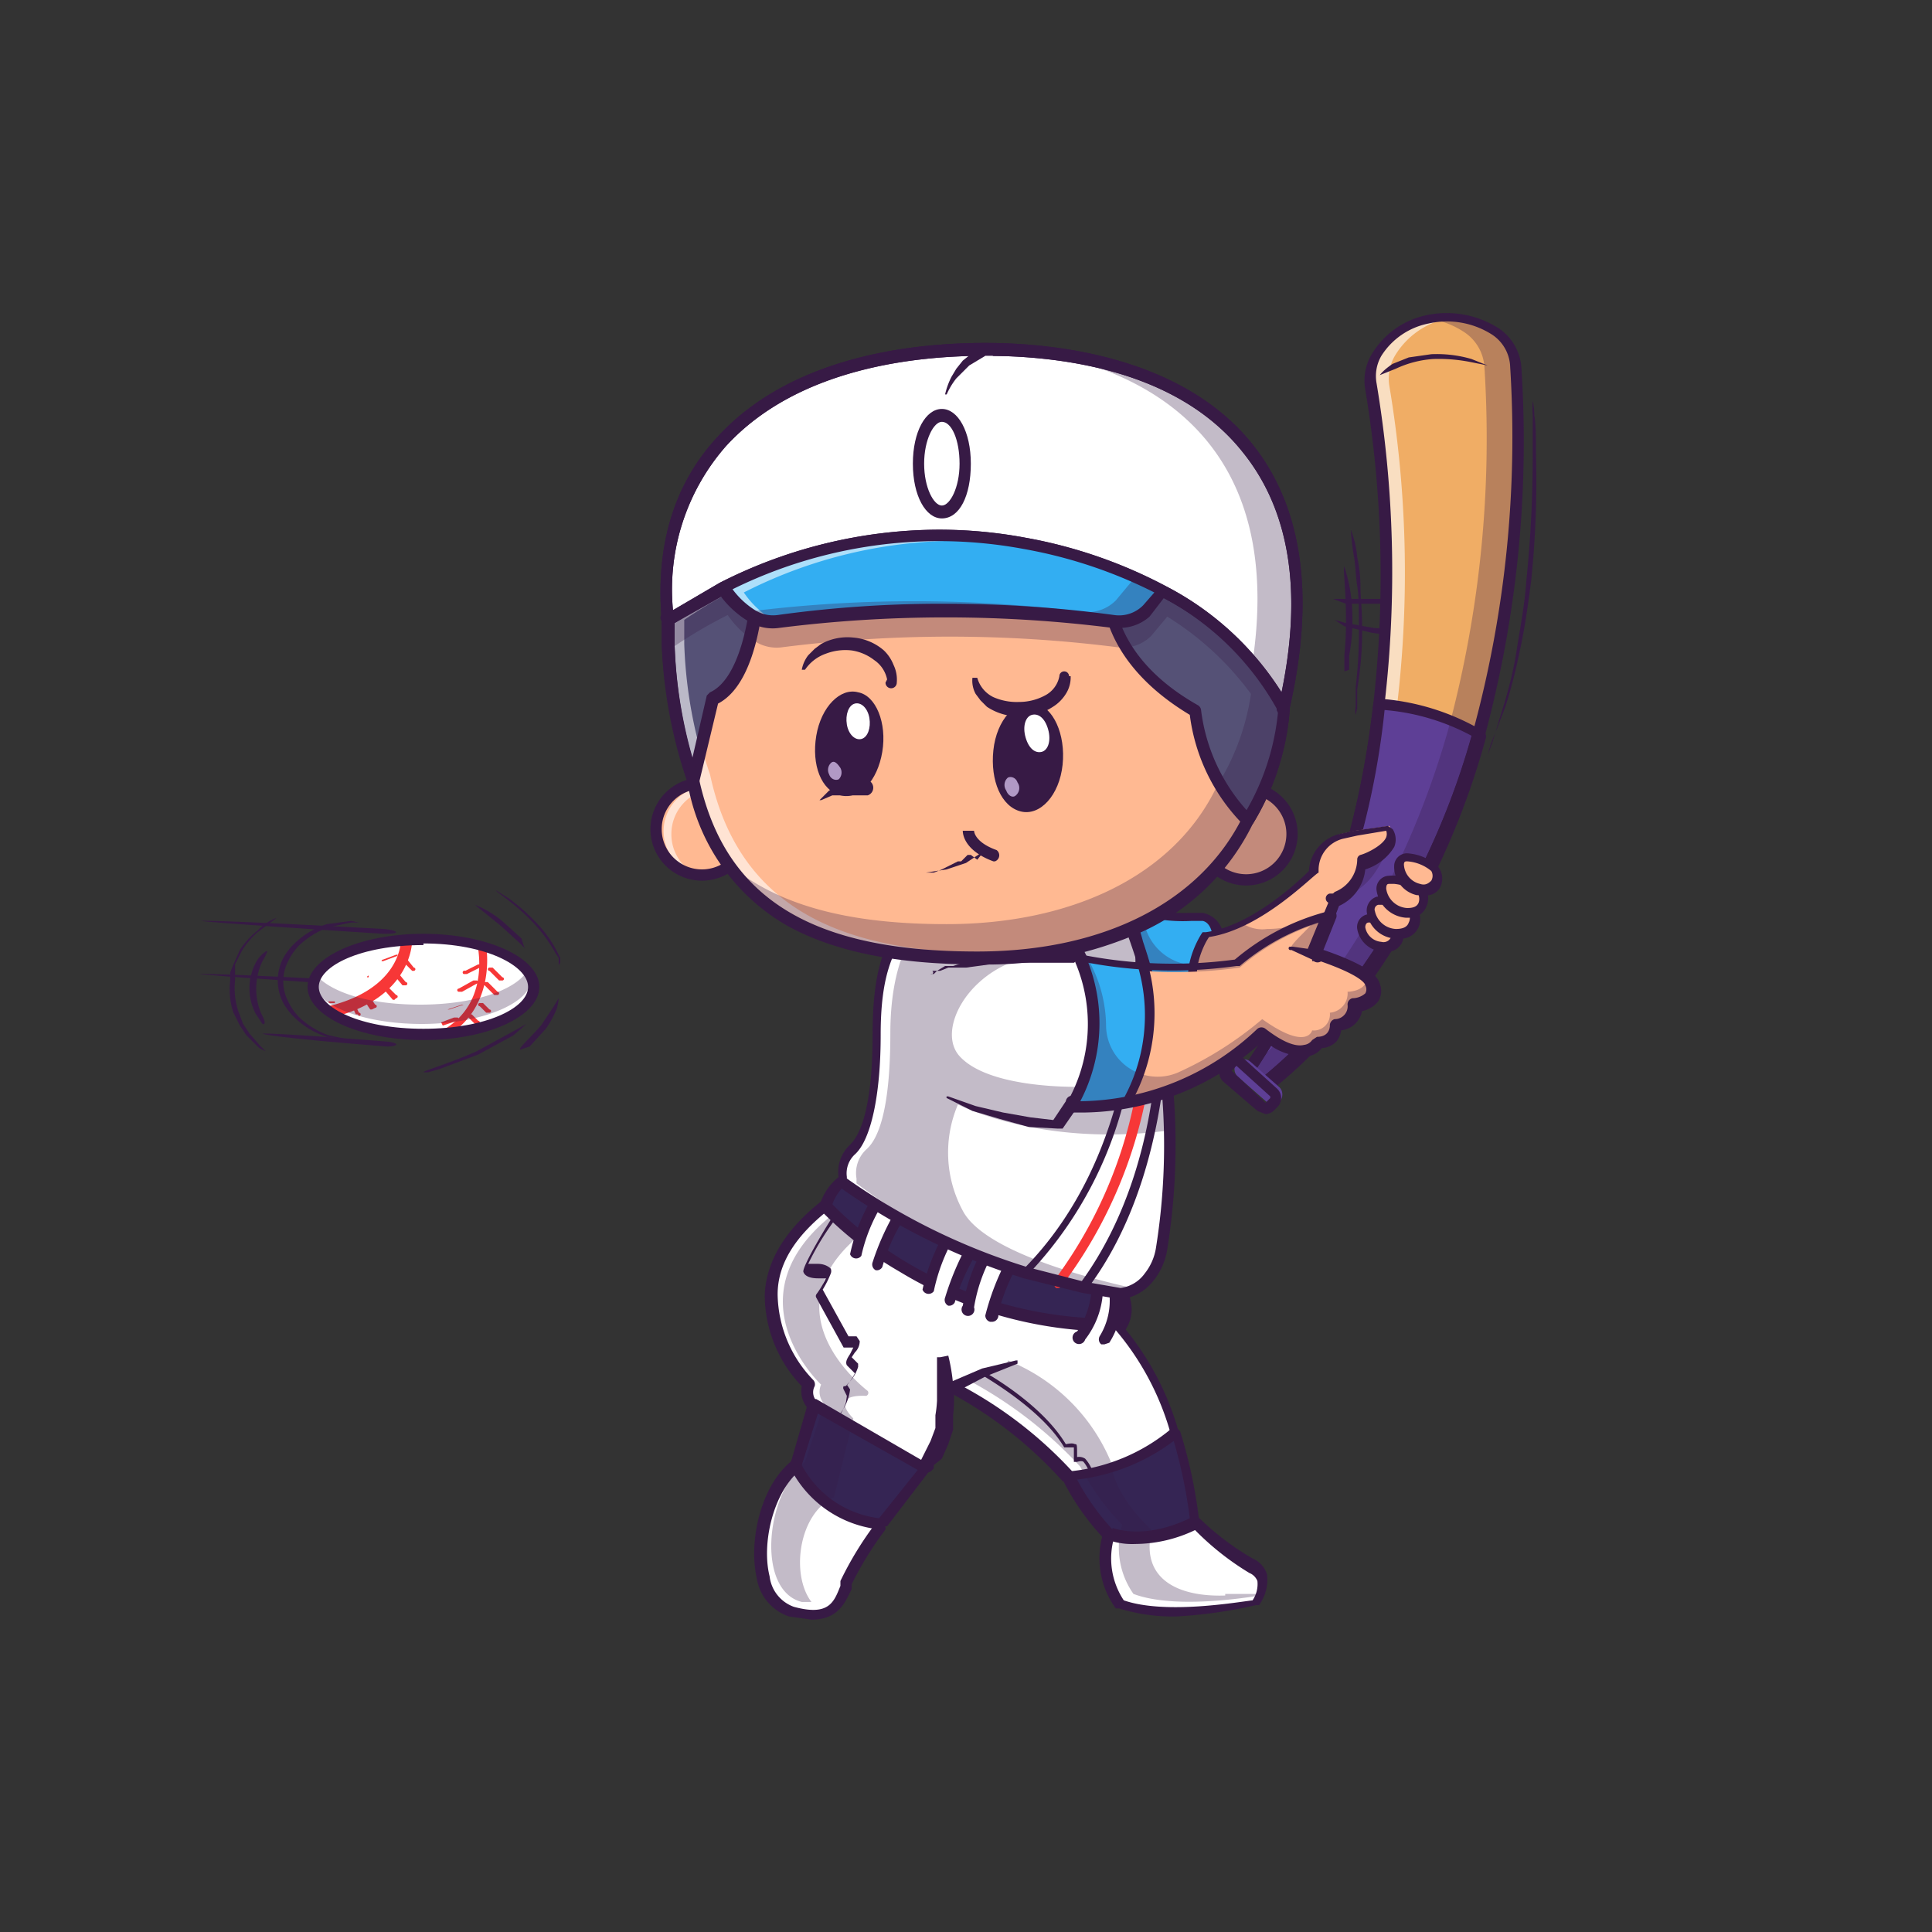 <svg id="Layer_1" data-name="Layer 1" xmlns="http://www.w3.org/2000/svg" viewBox="0 0 120 120">
  <rect x="0" y="0" width="120" height="120" fill="#333333" stroke="none"/>
  <title>Container1</title>
  <g>
    <path d="M79.7,44a17.8,17.8,0,0,0-7.5-7.3,29.9,29.9,0,0,0-27.3-.2,29.1,29.1,0,0,0-3.4,2c-1-12.5,9.5-16.9,19.7-16.9S83.7,26.4,79.7,44Z" style="fill: #fff"/>
    <path d="M77.7,97.2a17,17,0,0,1-3.4-2.6h0A30.2,30.2,0,0,0,73,88.9a17.1,17.1,0,0,0-3.5-6.6S58.1,69.6,51.2,74.9s-.9,11-.9,11a1.2,1.2,0,0,0,.2,1.3l-1.1,3.8c-2.5,2.1-3,8.3-.2,9s3-.7,3.4-1.9a21,21,0,0,1,2.2-3.5h.1l2.6-3.4a8.4,8.4,0,0,0,1.4-2.6,6.2,6.2,0,0,0,.3-2.5,26,26,0,0,1,7.2,5.5,15,15,0,0,0,2.6,3.6h0a5,5,0,0,0,.7,4.3c2.9,1.1,8.4,0,8.4,0S79.2,97.9,77.7,97.2Z" style="fill: #fff"/>
    <path d="M67.9,91.6h-.2a2,2,0,0,0-.4-.8c-.1-.1-.4,0-.4,0h-.2v-.2c0-.3,0-.6,0-.7h-.6c-1.4-2.4-5-4.4-5.1-4.5a.2.2,0,0,1-.1-.2h.2c.2.1,3.6,2,5.1,4.5.5-.1.5,0,.6,0s.1.1.1.8a.7.7,0,0,1,.5.1,2.3,2.3,0,0,1,.5.9.2.2,0,0,1-.1.2Z" style="fill: #371a45"/>
    <path d="M52.1,88.3h-.1a.2.2,0,0,1,0-.2,2.5,2.5,0,0,0,.6-1.4l-.2-.4a.2.2,0,0,1,0-.2h.1c.2-.1.5-.6.6-.8l-.5-.5c-.1-.2,0-.4.2-.7l.2-.4h-.6l-1.7-3.1a.2.2,0,0,1,0-.2,6.1,6.1,0,0,0,.6-1h-.5c-.4,0-.8-.1-.9-.4S51.4,76,52.1,75h.2a.2.2,0,0,1,0,.2,16.5,16.5,0,0,0-2.1,3.3h.6c.3,0,.6.1.8.3a.4.4,0,0,1,0,.3,6.2,6.2,0,0,1-.5,1l1.6,2.9h.5l.2.3a1,1,0,0,1-.3.7l-.2.3.4.4v.2a2.5,2.5,0,0,1-.7,1.1l.2.3h0a3,3,0,0,1-.7,1.6Zm1.2-3.4h0Zm0,0h0Zm0,0h0Zm0,0h0Zm-2-5.8Z" style="fill: #371a45"/>
    <path d="M73.1,100.4a11.2,11.2,0,0,1-3.6-.5h-.2a5.3,5.3,0,0,1-.8-4.6.4.4,0,0,1,.7.2,4.7,4.7,0,0,0,.6,3.9c2.6.9,7.1.1,8,0a1.8,1.8,0,0,0,.3-1.2.9.9,0,0,0-.5-.5A17.1,17.1,0,0,1,74,94.8a.4.4,0,0,1,.5-.5,16.7,16.7,0,0,0,3.3,2.5,1.6,1.6,0,0,1,.9,1,2.7,2.7,0,0,1-.5,1.9h-.2A29.2,29.2,0,0,1,73.1,100.4Zm4.9-.8h0Z" style="fill: #371a45"/>
    <path d="M73,89.3a.4.4,0,0,1-.3-.3,17,17,0,0,0-3.5-6.5h0c-.1-.1-11.3-12.5-17.8-7.3-2,1.6-3.1,3.3-3.1,5.2a7.8,7.8,0,0,0,2.2,5.3.4.4,0,0,1,.1.4.8.8,0,0,0,.1.9.4.4,0,0,1-.5.5,1.6,1.6,0,0,1-.4-1.4,8.2,8.2,0,0,1-2.3-5.7c.1-2.1,1.3-4,3.4-5.7s7.1-1.7,12.1,1.7a41.3,41.3,0,0,1,6.6,5.8,17.5,17.5,0,0,1,3.6,6.7.4.4,0,0,1-.2.5Z" style="fill: #371a45"/>
    <path d="M66.3,92H66A25.8,25.8,0,0,0,59,86.5h0a.4.4,0,0,1,.4-.6h0a26,26,0,0,1,7.3,5.6.4.4,0,0,1,0,.5Z" style="fill: #371a45"/>
    <path d="M50.4,100.6l-1.4-.2a3,3,0,0,1-2-2.4c-.5-2.2.2-5.6,2.1-7.2a.4.4,0,1,1,.5.6c-1.6,1.4-2.3,4.5-1.8,6.5a2.3,2.3,0,0,0,1.5,1.9c2.2.6,2.5-.3,2.9-1.3v-.3a20.9,20.9,0,0,1,2.2-3.6.4.4,0,0,1,.6.4,21.1,21.1,0,0,0-2.1,3.4v.3C52.5,99.5,52.1,100.6,50.4,100.6Z" style="fill: #371a45"/>
    <g>
      <path d="M57.4,91.2l-2.6,3.4h-.1a6.7,6.7,0,0,1-5.3-3.6l1.1-3.8Z" style="fill: #352554"/>
      <path d="M54.7,95h0a7,7,0,0,1-5.6-3.8.4.4,0,0,1,0-.3l1.1-3.8.2-.2h.3l6.9,4,.2.2a.4.4,0,0,1-.1.3l-2.6,3.4h-.4Zm-4.9-4a6.3,6.3,0,0,0,4.8,3.3l2.4-3-6.2-3.5Z" style="fill: #371a45"/>
    </g>
    <path d="M63.2,84.7l-2,.8-1.9,1a.4.4,0,0,1-.4-.6h0L61,85l2.1-.5h.1Z" style="fill: #371a45"/>
    <g>
      <path d="M74.3,94.6c-3.4,1.7-5.4.7-5.4.7a15,15,0,0,1-2.6-3.6A11.9,11.9,0,0,0,73,88.9,30.2,30.2,0,0,1,74.3,94.6Z" style="fill: #352554"/>
      <path d="M70.5,95.9a4.4,4.4,0,0,1-1.8-.3h-.1A15.2,15.2,0,0,1,66,91.9a.4.4,0,0,1,0-.3l.3-.2a11.6,11.6,0,0,0,6.5-2.7h.3l.2.2a30.7,30.7,0,0,1,1.2,5.7.4.4,0,0,1-.2.4A8.7,8.7,0,0,1,70.5,95.9Zm-1.4-1c.3.1,2.1.7,4.8-.6a30.2,30.2,0,0,0-1-4.8,12.4,12.4,0,0,1-6,2.4A14.8,14.8,0,0,0,69.1,95Z" style="fill: #371a45"/>
    </g>
    <g>
      <g style="opacity: 0.3">
        <path d="M51.8,93,53,88.1s-1.6-1.5.8-1.4a.2.2,0,0,0,.1-.3c-1.5-1.2-5.9-5.6-.1-10,2.8-2.2,6.5-1.3,9.7.5-3.7-2.4-8.3-4.2-11.6-1.6-6.8,5.2-.9,10.7-.9,10.7a1.1,1.1,0,0,0,.2,1.2L50,90.8c-2.5,2.1-3,8-.2,8.7h.6C49.1,97.8,49.6,94,51.8,93Z" style="fill: #371a45"/>
      </g>
      <g style="opacity: 0.3">
        <path d="M59.8,86.9a7.7,7.7,0,0,0,0-.9A1.2,1.2,0,0,0,59.8,86.9Z" style="fill: #371a45"/>
      </g>
      <g style="opacity: 0.3">
        <path d="M76.1,99.1c-2.9.1-5.2-1-4.6-3.9v-.2s-2.3-2-2.5-4.2a11.6,11.6,0,0,0-6.4-6.3c0,.5-1.8.4-2.5,1.2a26.3,26.3,0,0,1,7,5.4,15,15,0,0,0,2.6,3.6h0a5,5,0,0,0,.7,4.3c2.9,1.1,8.4,0,8.4,0H76.1Z" style="fill: #371a45"/>
      </g>
    </g>
    <path d="M88.6,37a8.8,8.8,0,0,1-2.9.5H83.6l-.8-.3h5.8Z" style="fill: #371a45"/>
    <path d="M87.7,39.2a5.9,5.9,0,0,1-2.5.1l-1.7-.4-.6-.4.7.2,1.7.3Z" style="fill: #371a45"/>
    <g>
      <circle cx="43.6" cy="51.5" r="2.8" style="fill: #ffb992"/>
      <g style="opacity: 0.6">
        <path d="M41.7,51.8a2.8,2.8,0,0,1,2.8-2.8H45a2.8,2.8,0,1,0-1.8,5.3A2.8,2.8,0,0,1,41.7,51.8Z" style="fill: #fff"/>
      </g>
      <path d="M43.6,54.7a3.2,3.2,0,1,1,3.2-3.2A3.2,3.2,0,0,1,43.6,54.7Zm0-5.7a2.5,2.5,0,1,0,2.5,2.5A2.5,2.5,0,0,0,43.6,49Z" style="fill: #371a45"/>
    </g>
    <circle cx="77.4" cy="51.8" r="2.8" style="fill: #ffb992"/>
    <g style="opacity: 0.3">
      <circle cx="77.4" cy="51.8" r="2.8" style="fill: #371a45"/>
    </g>
    <path d="M77.4,55a3.2,3.2,0,1,1,3.2-3.2A3.2,3.2,0,0,1,77.4,55Zm0-5.7a2.5,2.5,0,1,0,2.5,2.5A2.5,2.5,0,0,0,77.4,49.3Z" style="fill: #371a45"/>
    <path d="M91.9,45.6C87.4,61.2,78.3,67.5,78.3,67.5l-.9-.9a49.8,49.8,0,0,0,8.3-23,70.1,70.1,0,0,0-.5-19.6,2.8,2.8,0,0,1,.4-2,5.4,5.4,0,0,1,7.4-1.5,2.8,2.8,0,0,1,1.3,2.2A69.5,69.5,0,0,1,91.9,45.6Z" style="fill: #f0ad65"/>
    <g style="opacity: 0.6">
      <path d="M78.5,66.6a49.8,49.8,0,0,0,8.3-23,70.1,70.1,0,0,0-.5-19.6,2.8,2.8,0,0,1,.4-2,5,5,0,0,1,3.7-2.3,5.1,5.1,0,0,0-5.1,2.3,2.8,2.8,0,0,0-.4,2,70.1,70.1,0,0,1,.5,19.6,49.8,49.8,0,0,1-8.3,23l.9.9.8-.6Z" style="fill: #fff"/>
    </g>
    <path d="M91.9,45.6C87.4,61.2,78.3,67.5,78.3,67.5l-.9-.9a49.8,49.8,0,0,0,8.3-23A14.3,14.3,0,0,1,91.9,45.6Z" style="fill: #5e3f96"/>
    <g style="opacity: 0.3">
      <path d="M94.2,22.9a2.8,2.8,0,0,0-1.3-2.2,5.6,5.6,0,0,0-3.6-.8,5.4,5.4,0,0,1,1.6.7,2.8,2.8,0,0,1,1.3,2.2,69.5,69.5,0,0,1-2.3,22.7c-3.4,11.8-9.4,18.3-12.1,20.7l-.3.5.9.9s9.1-6.3,13.5-21.9A69.5,69.5,0,0,0,94.2,22.9Z" style="fill: #371a45"/>
    </g>
    <path d="M78.3,67.9h-.2l-.9-.9a.4.4,0,0,1-.1-.5c4.4-6.3,7.2-14,8.2-22.8a70.2,70.2,0,0,0-.5-19.5,3.2,3.2,0,0,1,.4-2.2,5.2,5.2,0,0,1,3.3-2.4,6,6,0,0,1,4.6.8,3.2,3.2,0,0,1,1.4,2.5,70.3,70.3,0,0,1-2.3,22.9,48.2,48.2,0,0,1-8.5,17,27.6,27.6,0,0,1-5.2,5.2Zm-.5-1.3.5.4a29.4,29.4,0,0,0,4.8-4.9,47.5,47.5,0,0,0,8.4-16.7h0a69.5,69.5,0,0,0,2.3-22.6,2.5,2.5,0,0,0-1.1-2,5.2,5.2,0,0,0-4-.7,4.5,4.5,0,0,0-2.9,2,2.5,2.5,0,0,0-.3,1.7A71,71,0,0,1,86,43.7,49.9,49.9,0,0,1,77.9,66.6Z" style="fill: #371a45"/>
    <g>
      <path d="M52.3,73.3a3.1,3.1,0,0,0-1,1.6,25.1,25.1,0,0,0,18.3,7.4,2,2,0,0,0,.1-2c-.6-1.1-17.3-7-17.3-7" style="fill: #352554"/>
      <path d="M69,82.7A25.5,25.5,0,0,1,55.9,79,22.5,22.5,0,0,1,51,75.2a.4.4,0,0,1-.1-.3,3.5,3.5,0,0,1,1.2-1.8h.3l8.5,3.1c8.6,3.3,8.9,3.8,9.1,4a2.3,2.3,0,0,1-.1,2.4H69ZM51.7,74.8a23.1,23.1,0,0,0,4.6,3.6,24.8,24.8,0,0,0,13,3.5,1.6,1.6,0,0,0,0-1.5c-.7-.8-10.6-4.5-16.9-6.7A2.9,2.9,0,0,0,51.7,74.8Z" style="fill: #371a45"/>
    </g>
    <g>
      <path d="M54.5,78.6A12.6,12.6,0,0,1,56.3,75l-1.6-.6A11.2,11.2,0,0,0,53.2,78" style="fill: #fff"/>
      <path d="M54.5,78.9h-.1a.4.4,0,0,1-.2-.5,15.9,15.9,0,0,1,1.5-3.3l-.9-.3A10.3,10.3,0,0,0,53.5,78a.4.4,0,0,1-.7-.1,11.4,11.4,0,0,1,1.5-3.7.4.4,0,0,1,.4-.1l1.6.6.2.3a.4.4,0,0,1-.1.3,11.8,11.8,0,0,0-1.6,3.4A.4.4,0,0,1,54.5,78.9Z" style="fill: #371a45"/>
    </g>
    <g>
      <path d="M59,80.8A13.9,13.9,0,0,1,60.8,77l-1.6-.6a12.3,12.3,0,0,0-1.5,3.7" style="fill: #fff"/>
      <path d="M59,81.1h-.1a.4.4,0,0,1-.2-.5,17.3,17.3,0,0,1,1.5-3.5l-.9-.3A11.4,11.4,0,0,0,58,80.2a.4.4,0,0,1-.7-.1,12.5,12.5,0,0,1,1.6-3.9.4.4,0,0,1,.4-.1l1.6.6.2.3a.4.4,0,0,1-.1.3,12.9,12.9,0,0,0-1.7,3.6A.4.4,0,0,1,59,81.1Z" style="fill: #371a45"/>
    </g>
    <g>
      <path d="M61.6,81.8a12.5,12.5,0,0,1,1.5-3.7l-1.7-.5a11,11,0,0,0-1.3,3.6" style="fill: #fff"/>
      <path d="M61.6,82.1h-.1a.4.4,0,0,1-.3-.4,15.7,15.7,0,0,1,1.3-3.4l-.9-.3a10.1,10.1,0,0,0-1.1,3.2.4.4,0,1,1-.7-.1,11.3,11.3,0,0,1,1.4-3.8.4.4,0,0,1,.4-.2l1.7.5.3.2a.4.4,0,0,1-.1.3,11.6,11.6,0,0,0-1.5,3.5A.4.4,0,0,1,61.6,82.1Z" style="fill: #371a45"/>
    </g>
    <g>
      <path d="M68.6,83.2a4.6,4.6,0,0,0,.7-3.2h-1s-.1,2.1-1,3" style="fill: #fff"/>
      <path d="M68.6,83.5h-.2a.4.4,0,0,1-.1-.5,4.2,4.2,0,0,0,.6-2.7h-.4a5.3,5.3,0,0,1-1.1,2.9.4.4,0,1,1-.5-.5,5.1,5.1,0,0,0,.9-2.8.4.4,0,0,1,.4-.3h1a.4.4,0,0,1,.4.3,4.9,4.9,0,0,1-.7,3.5Z" style="fill: #371a45"/>
    </g>
    <g>
      <path d="M75.7,58.2s-.1-1.1-1-1.2a12,12,0,0,1-4.5-.6c-1.7-.8-2.9,5.1,1.1,5.8S75.8,59.1,75.7,58.2Z" style="fill: #33aef2"/>
      <g style="opacity: 0.3">
        <path d="M73.7,59.9A3.3,3.3,0,0,1,71,56.7l-.7-.3c-1.7-.8-2.9,5.1,1.1,5.8s3.7-1,4.1-2.3A4.5,4.5,0,0,1,73.7,59.9Z" style="fill: #371a45"/>
      </g>
      <path d="M72.4,62.7H71.3a3.5,3.5,0,0,1-2.9-2.7,3.9,3.9,0,0,1,.7-3.7,1.1,1.1,0,0,1,1.2-.2,8.8,8.8,0,0,0,3.6.6h.8a1.6,1.6,0,0,1,1.3,1.5h0a4.8,4.8,0,0,1-1.4,3.7A3.4,3.4,0,0,1,72.4,62.7Zm-2.5-6h-.3a3.3,3.3,0,0,0-.5,2.9,2.8,2.8,0,0,0,2.3,2.1,3.2,3.2,0,0,0,2.8-.5,4.2,4.2,0,0,0,1.1-3.1c0-.1-.1-.8-.6-.9H74a9.5,9.5,0,0,1-3.9-.6Z" style="fill: #371a45"/>
    </g>
    <path d="M71.4,79.3a2.6,2.6,0,0,1-1.8,1l-2.4-.4L63.7,79a40.4,40.4,0,0,1-11.4-5.7v-.3a2,2,0,0,1,.6-1.8c.7-.6,1.5-2.3,1.5-7.1.1-8.2,5-11.6,15.2-8.3a22.2,22.2,0,0,1,1.1,2.7,37.3,37.3,0,0,1,1.5,6.1,40.8,40.8,0,0,1,0,12.9A3.7,3.7,0,0,1,71.4,79.3Z" style="fill: #fff"/>
    <g style="opacity: 0.3">
      <path d="M59.8,75.2a7.6,7.6,0,0,1-.3-6.6s5.2,2.7,13.2,1.6a43,43,0,0,0-.5-5.5,39.4,39.4,0,0,0-1.4-6.1,23.1,23.1,0,0,0-1-2.7c-9.7-3.3-14.5.1-14.5,8.3,0,4.9-.8,6.6-1.5,7.2a2,2,0,0,0-.6,1.8v.3a37.7,37.7,0,0,0,10.9,5.7l3.4.9,2.3.4a2.2,2.2,0,0,0,1-.4C67.5,79.4,61.1,77.7,59.8,75.2Zm8.1-15.6c6.1,1.9-.7,7.9-.7,7.9s-5.7.2-7.6-1.9S61.7,57.7,67.9,59.7Z" style="fill: #371a45"/>
    </g>
    <path d="M65.8,80h-.2a.4.4,0,0,1-.1-.5A27.9,27.9,0,0,0,71,63.6a.4.4,0,0,1,.7,0,28.7,28.7,0,0,1-5.7,16.2Z" style="fill: #f73737"/>
    <path d="M67.2,80.2h0l-3.6-.9-.2-.2a.2.2,0,0,1,.1-.2c7.2-7.2,7.1-18.1,7-20.3a.2.2,0,0,1,.2-.2l.3.2a37.5,37.5,0,0,1,1.5,6.1h0c-.4,6.2-2.1,11.6-5,15.4Zm-3.1-1.3,3,.8c2.8-3.8,4.5-9,4.8-15a38,38,0,0,0-1-4.5,34.1,34.1,0,0,1-.8,6.9A24.3,24.3,0,0,1,64.1,78.9Z" style="fill: #371a45"/>
    <path d="M57.8,60.5H58l.2-.2.5-.3h.5l.6-.2.6-.2H61l1.1-.2,2.3-.3h2.3a.4.4,0,0,1,0,.7H62.2l-2.2.3H58.9l-.5.2h-.5A.1.1,0,0,1,57.8,60.5Z" style="fill: #371a45"/>
    <path d="M69.6,80.7h0l-2.4-.4-3.6-.9a40.6,40.6,0,0,1-11.5-5.7v-.5a2.3,2.3,0,0,1,.7-2.1c.5-.5,1.4-1.9,1.4-6.9s1.2-6.8,3.4-8.4,6.8-2,12.3-.2l.2.2A22.4,22.4,0,0,1,71,58.5a37.6,37.6,0,0,1,1.5,6.1,41.1,41.1,0,0,1,0,13,4.1,4.1,0,0,1-.9,2,3,3,0,0,1-2,1.1Zm-17-7.5a39.8,39.8,0,0,0,11.2,5.5l3.5.9,2.3.4a2.2,2.2,0,0,0,1.5-.9h0a3.4,3.4,0,0,0,.7-1.6,40.3,40.3,0,0,0,0-12.7,36.9,36.9,0,0,0-1.5-6,24.2,24.2,0,0,0-1-2.5c-5.2-1.7-9.1-1.6-11.5.2s-3.1,4.1-3.1,7.8-.6,6.5-1.6,7.4a1.6,1.6,0,0,0-.5,1.4Z" style="fill: #371a45"/>
    <path d="M78.3,67.9h-.2l-.9-.9a.4.4,0,0,1-.1-.5c4.4-6.3,7.2-14,8.2-22.8a.4.4,0,0,1,.4-.3,14.6,14.6,0,0,1,6.4,2,.4.4,0,0,1,.2.4,48.2,48.2,0,0,1-8.5,17,27.6,27.6,0,0,1-5.2,5.2Zm-.5-1.3.5.4a29.4,29.4,0,0,0,4.8-4.9,47.4,47.4,0,0,0,8.3-16.4A13.8,13.8,0,0,0,86,44.1,49.8,49.8,0,0,1,77.9,66.6Z" style="fill: #371a45"/>
    <path d="M84.6,53.4A2.5,2.5,0,0,1,83,55.7l-.5,1.3-.9,2.3-7.1,2.7c-1.2-1.6.4-4,.4-4,3.3-.4,6.7-4,6.7-4a2.3,2.3,0,0,1,1.7-2.2l.9-.2h0l2.1-.3C87,52.6,84.6,53.4,84.6,53.4Z" style="fill: #ffb992"/>
    <g style="opacity: 0.3">
      <path d="M82.7,56.5l-.2.5-.9,2.3-7.1,2.7c-1.2-1.6.4-4,.4-4a7.3,7.3,0,0,0,2.2-.7,2.2,2.2,0,0,0,1.6.4A7.4,7.4,0,0,0,82.7,56.5Z" style="fill: #371a45"/>
    </g>
    <path d="M74.5,62.2h-.2c-1.3-1.7.3-4.2.4-4.3h.2c2.9-.4,5.9-3.3,6.4-3.8a2.5,2.5,0,0,1,1.9-2.3l.9-.2h0l2.1-.3.3.2a1.2,1.2,0,0,1,.1,1.1,3.2,3.2,0,0,1-1.8,1.4,2.8,2.8,0,0,1-1.7,2.3L82.8,57l-.9,2.3-.2.2-7.1,2.7Zm.6-4c-.3.4-1.2,2.2-.5,3.4L81.3,59l.9-2.2.5-1.2.2-.2a2.2,2.2,0,0,0,1.4-2,.3.3,0,0,1,.2-.3c.4-.1,1.4-.6,1.6-1.1a.6.6,0,0,0,0-.4l-1.8.3h0l-.9.2A2,2,0,0,0,81.9,54v.2C81.6,54.3,78.4,57.7,75.1,58.2Zm6.5,1.1h0Z" style="fill: #371a45"/>
    <g>
      <path d="M81.6,59.2l-1.4-.4" style="fill: #ffc891"/>
      <path d="M84.1,62.5a1.2,1.2,0,0,1-1.1,1.3,1,1,0,0,1-1.1,1.1s-.7,1.5-3.4-.6a16.4,16.4,0,0,1-11.6,4.6h-.2a10.1,10.1,0,0,0,.6-9.1h0a28.8,28.8,0,0,0,9.7.3,14.2,14.2,0,0,1,5.7-3l-1,2.4c1.4.5,3.4,1.3,3.6,2S84.1,62.5,84.1,62.5Z" style="fill: #ffb992"/>
    </g>
    <path d="M69.9,68.6a14.6,14.6,0,0,1-3.1.2h-.2a10.1,10.1,0,0,0,.6-9.1h0L71,60A11,11,0,0,1,69.9,68.6Z" style="fill: #33aef2"/>
    <g>
      <g style="opacity: 0.3">
        <path d="M80.2,58.8l1.4.4,1-2.4-.8.2C81.5,57.5,80.4,58.4,80.2,58.8Z" style="fill: #371a45"/>
      </g>
      <g style="opacity: 0.3">
        <path d="M85.2,61.2l-.3-.4c-.1.8-1.2.8-1.2.8a1.2,1.2,0,0,1-1.1,1.3,1,1,0,0,1-1.1,1.1s-.3,1.3-3.1-.7a22.1,22.1,0,0,1-5.2,3.3,3.2,3.2,0,0,1-4.5-2.9,8.5,8.5,0,0,0-1-3.9h-.5a10.1,10.1,0,0,1-.6,9.1h.2a16.4,16.4,0,0,0,11.6-4.6c2.7,2.1,3.4.6,3.4.6a1,1,0,0,0,1.1-1.1,1.2,1.2,0,0,0,1.1-1.3S85.6,62.4,85.2,61.2Z" style="fill: #371a45"/>
      </g>
    </g>
    <g>
      <path d="M81.5,59.6l-1.3-.6h0a.1.1,0,0,1-.1-.2h.2l1.4.2a.4.4,0,1,1-.1.7h-.1Z" style="fill: #371a45"/>
      <path d="M67.4,69.1h-1l-.2-.2a.4.4,0,0,1,0-.3,9.8,9.8,0,0,0,.6-8.8.4.4,0,0,1,0-.3l.4-.2a29,29,0,0,0,9.5.3,14.5,14.5,0,0,1,5.8-3h.4a.4.4,0,0,1,.1.4l-.8,2c3.2,1.1,3.4,1.8,3.5,2.1a1.2,1.2,0,0,1-.1,1.1,1.7,1.7,0,0,1-1,.6A1.5,1.5,0,0,1,83.3,64a1.4,1.4,0,0,1-.3.7,1.4,1.4,0,0,1-.9.4,1.4,1.4,0,0,1-.8.5,3.7,3.7,0,0,1-2.8-1A16.7,16.7,0,0,1,67.4,69.1Zm-.3-.7a16.2,16.2,0,0,0,11-4.5.4.4,0,0,1,.5,0c1.3,1,2,1.1,2.4,1a.7.7,0,0,0,.5-.3l.3-.2c.7,0,.8-.5.8-.7a.4.4,0,0,1,.3-.4.8.8,0,0,0,.8-.9.4.4,0,0,1,.3-.4,1.2,1.2,0,0,0,.8-.3.5.5,0,0,0,0-.5c0-.1-.3-.7-3.4-1.7l-.2-.2a.4.4,0,0,1,0-.3l.7-1.7a14.1,14.1,0,0,0-4.9,2.7h-.2a28.6,28.6,0,0,1-9.2-.2A10.5,10.5,0,0,1,67.1,68.4Z" style="fill: #371a45"/>
    </g>
    <path d="M69.9,68.8h-.1a.3.3,0,0,1-.1-.4,10.8,10.8,0,0,0,1-8.3.3.3,0,1,1,.6-.2,11.4,11.4,0,0,1-1.1,8.7Z" style="fill: #371a45"/>
    <path d="M66.9,68.8,66,70.1h-.3L63.9,70l-1.8-.5L60.4,69l-1.6-.8a.1.1,0,0,1,0-.1h.1l1.7.6,1.7.4,1.7.3,1.7.2h-.3l.8-1.2a.4.4,0,1,1,.6.4Z" style="fill: #371a45"/>
    <path d="M67.1,59.9a.4.4,0,0,1-.3-.2l-.3-.7a.4.4,0,0,1,.6-.4l.4.8a.4.4,0,0,1-.2.5Z" style="fill: #371a45"/>
    <g>
      <g style="opacity: 0.3">
        <path d="M64.2,21.8c8.2,1.4,15.5,6.5,13.6,19.3a15.3,15.3,0,0,1,2,2.9C83.4,28,73.9,22.7,64.2,21.8Z" style="fill: #371a45"/>
      </g>
      <path d="M79.7,44.4l-.3-.2A17.4,17.4,0,0,0,72,37a29.5,29.5,0,0,0-26.9-.2,28.6,28.6,0,0,0-3.4,2h-.4a.4.4,0,0,1-.2-.3c-.4-4.7.8-8.5,3.5-11.4,4.7-5.1,12.4-5.8,16.6-5.8s12.2.8,16.6,6.3c3.1,3.9,3.9,9.4,2.3,16.4a.4.4,0,0,1-.3.3ZM58.3,32.9a29.2,29.2,0,0,1,5.4.5,29.8,29.8,0,0,1,8.7,3A18.6,18.6,0,0,1,79.6,43c1.3-6.3.5-11.3-2.4-14.9-4.2-5.3-11.8-6-16-6s-11.6.7-16.1,5.6a13.5,13.5,0,0,0-3.3,10.2l2.9-1.7A30.1,30.1,0,0,1,58.3,32.9Z" style="fill: #371a45"/>
    </g>
    <path d="M79.7,44h0c0,.4-.1.8-.2,1.2a14.8,14.8,0,0,1-2.1,5.7c-2.7,5.7-9.2,8.6-16.8,8.6-9.3,0-15.8-2.7-17.6-11.1A29.4,29.4,0,0,1,41.5,40h0q0-.6,0-1.2v-.2a29.1,29.1,0,0,1,3.4-2l2.2-1h0a29,29,0,0,1,16.5-1.7,30.1,30.1,0,0,1,7.7,2.5l.9.5A17.8,17.8,0,0,1,79.7,44Z" style="fill: #ffb992"/>
    <g style="opacity: 0.6">
      <path d="M61.7,59.2c-9.3,0-15.8-2.7-17.6-11.1a29.4,29.4,0,0,1-1.6-8.4h0q0-.6,0-1.2v-.2a29.1,29.1,0,0,1,3.4-2l2.2-1h0l.4-.2-1.4.5h0l-2.2,1a29.1,29.1,0,0,0-3.4,2v.2q0,.6,0,1.2h0a29.4,29.4,0,0,0,1.6,8.4c1.8,8.4,8.4,11.1,17.6,11.1a24,24,0,0,0,9-1.6A24.7,24.7,0,0,1,61.7,59.2Z" style="fill: #fff"/>
    </g>
    <g>
      <path d="M79.7,44h0a15.4,15.4,0,0,1-2.3,6.9A11.6,11.6,0,0,1,74.2,44c-5.6-3.2-5.3-7.3-5.3-7.3a11.7,11.7,0,0,1,2.5-.5l.9.5A17.8,17.8,0,0,1,79.7,44Z" style="fill: #555176"/>
      <path d="M77.5,51.3h-.2a11.8,11.8,0,0,1-3.4-6.9c-5.5-3.3-5.4-7.3-5.4-7.5a.4.4,0,0,1,.2-.3,12,12,0,0,1,2.6-.5h.2l.9.5a18.1,18.1,0,0,1,7.7,7.4.4.4,0,0,1,0,.2h0a15.9,15.9,0,0,1-2.3,7l-.3.2ZM69.2,37.1c.1.9.6,4.1,5.2,6.7a.4.4,0,0,1,.2.3,11.4,11.4,0,0,0,2.9,6.3,15.4,15.4,0,0,0,2-6.3A17.5,17.5,0,0,0,72,37l-.8-.4Z" style="fill: #371a45"/>
    </g>
    <g>
      <path d="M47.1,35.5c0,.1-.1,6.6-2.8,7.8l-1.2,5.1A29.4,29.4,0,0,1,41.5,40q0-.6,0-1.3v-.2a29.1,29.1,0,0,1,3.4-2Z" style="fill: #555176"/>
      <g style="opacity: 0.6">
        <path d="M42.5,40q0-.6,0-1.3v-.2a29.1,29.1,0,0,1,3.4-2l1.2-.6v-.4l-2.2,1a29.1,29.1,0,0,0-3.4,2v.2q0,.6,0,1.3a29.4,29.4,0,0,0,1.6,8.4l.4-1.8A28.5,28.5,0,0,1,42.5,40Z" style="fill: #fff"/>
      </g>
      <path d="M43.1,48.8a.4.4,0,0,1-.3-.2A29.7,29.7,0,0,1,41.1,40c0-.4,0-.8,0-1.3h0a.4.4,0,0,1,.2-.3,29.4,29.4,0,0,1,3.5-2l2.2-1h.3a.4.4,0,0,1,.2.3h0c0,.7-.2,6.6-2.9,8l-1.2,5a.4.4,0,0,1-.3.3ZM41.9,38.7c0,.4,0,.8,0,1.3A28.7,28.7,0,0,0,43,47.1l.9-3.9.2-.2c1.8-.8,2.5-4.6,2.6-6.9l-1.6.8Z" style="fill: #371a45"/>
    </g>
    <g style="opacity: 0.3">
      <path d="M79.6,43.8h0v-.2h0v-.2h0l-.2-.3h0l-.2-.3h0a18.6,18.6,0,0,0-6.7-5.9l-.9-.5a30.1,30.1,0,0,0-7.7-2.5,29,29,0,0,0-16.5,1.7h0l-2.2,1a29.1,29.1,0,0,0-3.4,2v.2q0,.6,0,1.2v.2a29.1,29.1,0,0,1,3.4-2,5.7,5.7,0,0,0,1.8,1.7,2.5,2.5,0,0,0,1.6.3,82.6,82.6,0,0,1,20.8,0,2.5,2.5,0,0,0,2.1-.7l1-1.2a18.5,18.5,0,0,1,5.2,4.8,14.8,14.8,0,0,1-2.1,5.7c-2.7,5.7-9.2,8.6-16.8,8.6-5.4,0-9.8-.9-13-3.3,3.1,4,8.4,5.5,15.1,5.5s14-2.9,16.8-8.6a14.8,14.8,0,0,0,2.1-5.7c.1-.4.1-.8.2-1.2h0Z" style="fill: #371a45"/>
    </g>
    <path d="M79.7,44.4l-.3-.2A17.4,17.4,0,0,0,72,37a29.5,29.5,0,0,0-26.9-.2,28.6,28.6,0,0,0-3.4,2h-.4a.4.4,0,0,1-.2-.3c-.4-4.7.8-8.5,3.5-11.4,4.7-5.1,12.4-5.8,16.6-5.8s12.2.8,16.6,6.3c3.1,3.9,3.9,9.4,2.3,16.4a.4.4,0,0,1-.3.3ZM58.3,32.9a29.2,29.2,0,0,1,5.4.5,29.8,29.8,0,0,1,8.7,3A18.6,18.6,0,0,1,79.6,43c1.3-6.3.5-11.3-2.4-14.9-4.2-5.3-11.8-6-16-6s-11.6.7-16.1,5.6a13.5,13.5,0,0,0-3.3,10.2l2.9-1.7A30.1,30.1,0,0,1,58.3,32.9Z" style="fill: #371a45"/>
    <path d="M41.5,39.1a.4.4,0,0,1-.4-.3v-.2a.4.4,0,1,1,.7-.1v.2a.4.4,0,0,1-.3.4Z" style="fill: #371a45"/>
    <path d="M79.7,44.4h-.1a.4.4,0,0,1-.3-.4h0a.4.4,0,0,1,.7.1h0A.4.4,0,0,1,79.7,44.4Z" style="fill: #371a45"/>
    <path d="M60.7,59.9c-5,0-8.9-.8-11.8-2.4a12.7,12.7,0,0,1-6.2-8.9A29.7,29.7,0,0,1,41.1,40c0-.4,0-.8,0-1.3h0a.4.4,0,0,1,.2-.3,29.4,29.4,0,0,1,3.5-2l2.2-1h0a29.1,29.1,0,0,1,16.7-1.8,30.6,30.6,0,0,1,7.8,2.5l.9.5a18.1,18.1,0,0,1,7.7,7.4.4.4,0,0,1,0,.2h0a15.9,15.9,0,0,1-2.3,7,14.2,14.2,0,0,1-6.7,6.6A23.6,23.6,0,0,1,60.7,59.9ZM41.9,38.7c0,.4,0,.8,0,1.3a28.9,28.9,0,0,0,1.5,8.3h0c1.6,7.5,7,10.8,17.3,10.8,7.9,0,13.9-3.1,16.5-8.4h0A15.1,15.1,0,0,0,79.4,44,17.5,17.5,0,0,0,72,37l-.9-.5a29.9,29.9,0,0,0-7.6-2.4,28.4,28.4,0,0,0-16.3,1.7h0l-2.2,1Z" style="fill: #371a45"/>
    <g>
      <path d="M72.2,36.7l-1,1.2a2.5,2.5,0,0,1-2.1.7,82.6,82.6,0,0,0-20.8,0,2.5,2.5,0,0,1-1.6-.3,5.7,5.7,0,0,1-1.8-1.7,29.9,29.9,0,0,1,27.3.2Z" style="fill: #33aef2"/>
      <g style="opacity: 0.6">
        <path d="M48,38.5a5.7,5.7,0,0,1-1.8-1.7,29.3,29.3,0,0,1,17.6-2.9h-.1a29.3,29.3,0,0,0-18.7,2.7,5.7,5.7,0,0,0,1.8,1.7,2.4,2.4,0,0,0,1.5.3Z" style="fill: #fff"/>
      </g>
      <g style="opacity: 0.3">
        <path d="M67.6,34.8l2.7,1.3-1,1.2a2.5,2.5,0,0,1-2.1.7,82.6,82.6,0,0,0-20.8,0h-.3l.5.3a2.5,2.5,0,0,0,1.6.3,82.6,82.6,0,0,1,20.8,0,2.5,2.5,0,0,0,2.1-.7l1-1.2A26.4,26.4,0,0,0,67.6,34.8Z" style="fill: #371a45"/>
      </g>
      <path d="M69.5,39h-.4a82.4,82.4,0,0,0-20.7,0,2.8,2.8,0,0,1-1.9-.4,6,6,0,0,1-1.9-1.8.4.4,0,0,1-.1-.3l.2-.2a30.2,30.2,0,0,1,27.6.2l.2.2a.4.4,0,0,1-.1.3l-1,1.3A2.8,2.8,0,0,1,69.5,39ZM58.7,37.5a77.7,77.7,0,0,1,10.5.7,2.1,2.1,0,0,0,1.8-.6l.7-.8a29.4,29.4,0,0,0-8.1-2.7,28.9,28.9,0,0,0-18.1,2.5,5.1,5.1,0,0,0,1.4,1.3,2.1,2.1,0,0,0,1.4.3A74.1,74.1,0,0,1,58.7,37.5Z" style="fill: #371a45"/>
    </g>
    <path d="M79.7,44.4a.4.4,0,0,1-.4-.4h0a.4.4,0,1,1,.4.4Z" style="fill: #371a45"/>
    <g>
      <ellipse cx="58.5" cy="28.8" rx="1.4" ry="3" style="fill: #fff"/>
      <path d="M58.5,32.2c-1,0-1.8-1.4-1.8-3.4s.8-3.4,1.8-3.4,1.8,1.4,1.8,3.4S59.6,32.2,58.5,32.2Zm0-6c-.5,0-1.1,1.1-1.1,2.6s.6,2.6,1.1,2.6,1.1-1.1,1.1-2.6S59.1,26.2,58.5,26.2Z" style="fill: #371a45"/>
    </g>
    <g>
      <path d="M62.1,21.7a4.8,4.8,0,0,0-3.3,3.1" style="fill: #fff"/>
      <path d="M62.2,22.1h-1l-1,.6-.4.4-.4.4a4.5,4.5,0,0,0-.6,1h-.1a4.7,4.7,0,0,1,.4-1.1l.3-.5.4-.5,1-.8.3-.2H62a.4.4,0,1,1,.2.7h-.1Z" style="fill: #371a45"/>
    </g>
    <path d="M61.8,53.5h-.1c-1.9-.7-1.9-1.8-1.9-1.9h.7s0,.7,1.4,1.2a.4.4,0,0,1-.1.7Z" style="fill: #371a45"/>
    <path d="M61.1,52.9c0,.1,0,.1,0,.1h-.2l-.3.2-.6.4-1.2.4-1.3.2h.5l.5-.2,1-.5h.2l.2-.2.2-.2h.2l.4.3Z" style="fill: #371a45"/>
    <path d="M86.6,57.5A2.2,2.2,0,0,0,85,57c-.7.2-.4,1.6.9,1.7A.8.8,0,0,0,86.6,57.5Z" style="fill: #ffb992"/>
    <path d="M86,59.1h-.2a1.7,1.7,0,0,1-1.5-1.4.8.8,0,0,1,.6-.9,2.5,2.5,0,0,1,1.9.5,1,1,0,0,1,.3,1.2A1,1,0,0,1,86,59.1Zm-.8-1.8H85c-.1,0-.2.1-.2.3a1.1,1.1,0,0,0,1,.9.5.5,0,0,0,.6-.3.5.5,0,0,0-.1-.5h0A2.2,2.2,0,0,0,85.3,57.3Z" style="fill: #371a45"/>
    <path d="M82.7,56.1a.3.3,0,0,1-.1-.6h.3a.3.3,0,0,1,.2.6h-.4Z" style="fill: #371a45"/>
    <path d="M85.7,23.3s.2-.3.8-.7l1-.4,1.4-.2a7.7,7.7,0,0,1,2.5.3l1,.4-1-.2a10.1,10.1,0,0,0-2.4-.2,6.5,6.5,0,0,0-2.3.6Z" style="fill: #371a45"/>
    <rect x="75.8" y="66.8" width="3.6" height="1.21" rx="0.6" ry="0.6" transform="matrix(0.75, 0.66, -0.66, 0.75, 64.45, -34.58)" style="fill: #5e3f96"/>
    <path d="M78.6,69.2l-.5-.2h0L76,67.2a.8.8,0,0,1-.1-1.1l.3-.3.5-.3.5.2,2.1,1.9a.8.8,0,0,1,.1,1.1l-.3.3A.8.8,0,0,1,78.6,69.2Zm0-.7h0l.3-.3a0,0,0,0,0,0-.1l-2.1-1.9h0l-.3.3h0Z" style="fill: #371a45"/>
    <path d="M23.7,61.3c.2,0,.8,0,.8-.1s-.6-.2-.8-.2c-10.9-.6-11.3-.5-11.3-.5S12.8,60.6,23.7,61.3Z" style="fill: #371a45"/>
    <path d="M24,65c.1,0,.5,0,.6-.1s-.4-.2-.5-.2c-7.6-.6-7.8-.5-7.8-.5S16.4,64.4,24,65Z" style="fill: #371a45"/>
    <ellipse cx="26.3" cy="61.2" rx="6.8" ry="3" style="fill: #fff"/>
    <path d="M29.6,63.6h-.1l-.4-.4a.1.1,0,0,1,0-.2h.2l.4.4a.1.1,0,0,1,0,.2Z" style="fill: #f73737"/>
    <path d="M20.5,63.2a.4.4,0,0,1-.1-.7c4.5-1.1,4.5-4,4.5-4.1a.4.4,0,0,1,.7,0c0,.1,0,3.6-5,4.8Z" style="fill: #f73737"/>
    <path d="M27.4,64.4h-.2a.2.2,0,0,1,.1-.3c3.1-1.6,2.4-5,2.4-5.2a.2.2,0,0,1,.5-.1s.7,3.9-2.7,5.7Z" style="fill: #f73737"/>
    <path d="M26.3,64.6c-4,0-7.2-1.5-7.2-3.3s3.2-3.3,7.2-3.3,7.2,1.5,7.2,3.3S30.3,64.6,26.3,64.6Zm0-5.9c-3.9,0-6.5,1.3-6.5,2.6s2.6,2.6,6.5,2.6,6.5-1.3,6.5-2.6S30.2,58.6,26.3,58.6Z" style="fill: #371a45"/>
    <path d="M31.1,60.9H31l-.6-.6a.1.1,0,0,1,0-.2h.2l.6.6a.1.1,0,0,1,0,.2Z" style="fill: #f73737"/>
    <path d="M30.8,61.8h-.1l-.6-.6a.1.1,0,0,1,0-.2h.2l.6.6a.1.1,0,0,1,0,.2Z" style="fill: #f73737"/>
    <path d="M30.3,62.9h-.1l-.4-.4a.1.1,0,0,1,0-.2H30l.4.4a.1.1,0,0,1,0,.2Z" style="fill: #f73737"/>
    <path d="M28.9,60.5h-.1a.1.1,0,0,1,.1-.2l.8-.4h.2a.1.1,0,0,1-.1.2l-.8.4Z" style="fill: #f73737"/>
    <path d="M28.6,61.6h-.1a.1.1,0,0,1,0-.2l.9-.5h.2a.1.1,0,0,1,0,.2l-.9.5Z" style="fill: #f73737"/>
    <path d="M27.8,62.7h0l.9-.3h.1l-.9.3Z" style="fill: #f73737"/>
    <path d="M27.4,63.5h0l.8-.3h.2a.1.1,0,0,1,0,.2l-.9.3Z" style="fill: #f73737"/>
    <path d="M25.7,60.3h-.1l-.5-.5a.1.1,0,0,1,0-.2h.2l.4.5a.1.1,0,0,1,0,.2Z" style="fill: #f73737"/>
    <path d="M23.8,59.7h-.1a.1.1,0,0,1,.1-.1l.8-.3h.1a.1.1,0,0,1-.1.1l-.8.3Z" style="fill: #f73737"/>
    <path d="M25.1,61.2H25l-.5-.6a.1.1,0,0,1,0-.2h.2l.5.6a.1.1,0,0,1,0,.2Z" style="fill: #f73737"/>
    <path d="M24.5,62.1h-.1l-.6-.7a.1.1,0,0,1,0-.2H24l.6.6a.1.1,0,0,1,0,.2Z" style="fill: #f73737"/>
    <path d="M22.9,60.7h-.1a.1.1,0,0,1,.1-.1l1.1-.3H24l-1.1.3Z" style="fill: #f73737"/>
    <path d="M23.1,62.7h-.1a3.1,3.1,0,0,1-.4-.7.1.1,0,0,1,.1-.2h.2l.4.6a.1.1,0,0,1,0,.2Z" style="fill: #f73737"/>
    <path d="M21.8,61.5h0Z" style="fill: #f73737"/>
    <path d="M22.2,63h-.1a1.7,1.7,0,0,1-.2-.7h.2a1.5,1.5,0,0,0,.2.6.1.1,0,0,1,0,.2Z" style="fill: #f73737"/>
    <path d="M20.8,62.3h-.3a.1.1,0,0,1-.1-.1h.4Z" style="fill: #f73737"/>
    <path d="M22.3,57.3h-.5l-1.4.3a5.2,5.2,0,0,0-1.8,1.1,3.6,3.6,0,0,0-.7,1,2.7,2.7,0,0,0,0,2.5,3.6,3.6,0,0,0,.7,1,5.2,5.2,0,0,0,1.8,1.1l1.4.3h0l-1.5-.2a5.1,5.1,0,0,1-1.9-1.1,3.8,3.8,0,0,1-.8-1,3,3,0,0,1,0-2.8,3.8,3.8,0,0,1,.8-1,5.1,5.1,0,0,1,1.9-1.1l1.5-.2Z" style="fill: #371a45"/>
    <path d="M17.2,57l-1.2.9a5.2,5.2,0,0,0-1,1.2l-.4.8v1a4.5,4.5,0,0,0,.2,1.9l.3.8.4.6.7.8.3.3-.4-.2-.8-.8-.4-.6-.4-.8a4.5,4.5,0,0,1-.2-2v-.5l.2-.5.4-.9a4.9,4.9,0,0,1,1.1-1.2A3.1,3.1,0,0,1,17.2,57Z" style="fill: #371a45"/>
    <path d="M16.6,59.1s-.1.3-.3.6a4,4,0,0,0-.1,3.2c.2.4.3.6.2.7s-.2-.2-.5-.6a3.4,3.4,0,0,1,.1-3.4C16.3,59.2,16.6,59,16.6,59.1Z" style="fill: #371a45"/>
    <path d="M23.8,58c.2,0,.8,0,.8-.1s-.6-.2-.8-.2c-10.9-.6-11.3-.5-11.3-.5S12.8,57.3,23.8,58Z" style="fill: #371a45"/>
    <path d="M34.7,60v-.5l-.2-.3a9.3,9.3,0,0,0-1.3-1.8c-1.2-1.3-2.4-2-2.4-2.1l.8.5a11.7,11.7,0,0,1,1.7,1.5,7.4,7.4,0,0,1,1.3,1.8l.2.4v.3C34.7,59.9,34.7,60,34.7,60Z" style="fill: #371a45"/>
    <path d="M32.6,58.9l-.4-.4-1.1-1-1.6-1.3a6.3,6.3,0,0,1,1.8,1.1l1.1,1C32.5,58.7,32.6,58.9,32.6,58.9Z" style="fill: #371a45"/>
    <path d="M32.3,65.2c-.1-.1.6-.7,1.3-1.5l.8-1.2.3-.5s0,.2-.1.6a5.9,5.9,0,0,1-.7,1.3l-1,1.1Z" style="fill: #371a45"/>
    <path d="M26.3,66.6c0-.1,1.5-.5,3.3-1.3l2.2-1.2.9-.5-.8.7-2.2,1.2-2.4.9-.7.2Z" style="fill: #371a45"/>
    <path d="M84.2,44.4a1.3,1.3,0,0,1,0-.5V42.7a29.4,29.4,0,0,0,.2-4.1c0-.8,0-1.6-.1-2.2s-.1-1.3-.2-1.8a16.1,16.1,0,0,1-.2-1.7,6.1,6.1,0,0,1,.4,1.7c.1.5.2,1.1.2,1.8s.1,1.5.1,2.3a21.5,21.5,0,0,1-.3,4.1v1.2Z" style="fill: #371a45"/>
    <path d="M83.5,41.7s0-.1,0-.3v-.7a19.9,19.9,0,0,0,.1-2.3c0-1.8-.2-3.2-.1-3.2a10,10,0,0,1,.5,3.2,11.1,11.1,0,0,1-.2,2.3v.9Z" style="fill: #371a45"/>
    <path d="M92.4,46.9l.3-.8.3-1,.4-1.3c.3-1,.6-2.1.8-3.4s.5-2.8.6-4.3a75.1,75.1,0,0,0,.4-7.9c0-1,0-1.8,0-2.4a5.3,5.3,0,0,1,0-.9,4.1,4.1,0,0,1,.1.9c.1.6.1,1.4.1,2.4a59.9,59.9,0,0,1-.3,7.9c-.2,1.5-.4,3-.7,4.3a32,32,0,0,1-.9,3.5l-.5,1.3-.4,1Z" style="fill: #371a45"/>
    <path d="M87.6,56.4a2.7,2.7,0,0,0-2-.5c-.9.3-.4,1.9,1.1,2.1A.9.9,0,0,0,87.6,56.4Z" style="fill: #ffb992"/>
    <path d="M86.9,58.3h-.2a1.9,1.9,0,0,1-1.8-1.6.9.9,0,0,1,.6-1,3,3,0,0,1,2.3.5,1.2,1.2,0,0,1-.9,2.1ZM86,56.2h-.4a.3.3,0,0,0-.2.4,1.4,1.4,0,0,0,1.3,1.1c.4,0,.7-.1.8-.4a.6.6,0,0,0-.1-.7h0A2.8,2.8,0,0,0,86,56.2Z" style="fill: #371a45"/>
    <path d="M88.2,55.1a3.1,3.1,0,0,0-1.9-.5c-.9.2-.4,1.9,1.1,2A.9.9,0,0,0,88.2,55.1Z" style="fill: #ffb992"/>
    <path d="M87.5,57h-.2a2,2,0,0,1-1.8-1.7.8.8,0,0,1,.7-.9,3.3,3.3,0,0,1,2.1.5h0a1.2,1.2,0,0,1,.3,1.4A1.1,1.1,0,0,1,87.5,57Zm-1-2.1h-.2c-.1,0-.2,0-.2.3a1.4,1.4,0,0,0,1.3,1.2c.4,0,.6-.1.7-.3a.7.7,0,0,0-.1-.7A3.1,3.1,0,0,0,86.6,54.9Z" style="fill: #371a45"/>
    <path d="M89,53.9a2.8,2.8,0,0,0-1.7-.7c-.8,0-.6,1.7.7,2A.8.8,0,0,0,89,53.9Z" style="fill: #ffb992"/>
    <path d="M88.4,55.6H88a1.8,1.8,0,0,1-1.4-1.9.8.8,0,0,1,.8-.7,3.1,3.1,0,0,1,1.9.8h0a1.2,1.2,0,0,1,.1,1.4A1,1,0,0,1,88.4,55.6Zm-1-2.1h0c-.1,0-.2,0-.2.2a1.3,1.3,0,0,0,1,1.2c.3.1.5,0,.7-.2a.6.6,0,0,0,0-.6A2.6,2.6,0,0,0,87.4,53.5Z" style="fill: #371a45"/>
    <path d="M58.9,84.2a11.9,11.9,0,0,1,.3,1.8,7.9,7.9,0,0,1,0,1.9v.9l-.3.9-.4.9L58,91v.2l-.2.2a.4.4,0,0,1-.6-.4h0v-.3l.2-.4.2-.4.2-.4.3-.8v-.8a7.5,7.5,0,0,0,.1-.9c0-.3,0-.6,0-.9s0-1.2,0-1.8h.2Z" style="fill: #371a45"/>
    <g style="opacity: 0.3">
      <path d="M32.9,60c-.5,1.4-3.3,2.4-6.8,2.4s-5.8-.9-6.6-2a1.2,1.2,0,0,0-.1.4c0,1.6,3.1,2.8,6.8,2.8s6.8-1.3,6.8-2.8A1.4,1.4,0,0,0,32.9,60Z" style="fill: #371a45"/>
    </g>
    <g style="opacity: 0.3">
      <path d="M86.6,51.8a11.3,11.3,0,0,1-1.2,2.4,4.2,4.2,0,0,1-2.1,1.6,3.3,3.3,0,0,0,1.3-2.3,3.2,3.2,0,0,0,1.6-1.1" style="fill: #371a45"/>
    </g>
    <path d="M66.5,42a1.9,1.9,0,0,1-.3,1.1,2.5,2.5,0,0,1-.8.8,3.7,3.7,0,0,1-2.1.6,3.6,3.6,0,0,1-2-.6l-.4-.4-.3-.4a1.7,1.7,0,0,1-.2-1h.3a1.9,1.9,0,0,0,1,1.2,3.6,3.6,0,0,0,1.6.3,3.4,3.4,0,0,0,1.6-.4,1.7,1.7,0,0,0,.9-1.2h0a.3.3,0,0,1,.6,0Z" style="fill: #371a45"/>
    <path d="M55.1,42.2a1.9,1.9,0,0,0-.8-1.2,3,3,0,0,0-1.4-.6,3.4,3.4,0,0,0-1.6.2,2.6,2.6,0,0,0-1.3,1h-.2a2.1,2.1,0,0,1,.4-.9l.2-.2.2-.2.4-.3a3.4,3.4,0,0,1,2-.4,3.3,3.3,0,0,1,1.9.8,2.5,2.5,0,0,1,.6.9,2.1,2.1,0,0,1,.2,1.1.3.3,0,0,1-.7,0Z" style="fill: #371a45"/>
    <g>
      <path d="M50.9,49.7l.6-.6.8-.4.9-.2H54a.5.5,0,0,1-.1.9H51.7l-.7.3h-.1A.1.1,0,0,1,50.9,49.7Z" style="fill: #371a45"/>
      <g>
        <path d="M53.3,43c-1.1-.3-2.3.9-2.6,2.7s.3,3.4,1.5,3.7,2.3-.9,2.6-2.7S54.4,43.2,53.3,43Z" style="fill: #371a45"/>
        <path d="M53.1,43.7c-.4.1-.6.7-.5,1.3s.5,1,.9.9.6-.7.5-1.3S53.5,43.6,53.1,43.7Z" style="fill: #fff"/>
        <path d="M51.6,47.4a.6.6,0,0,0-.1.7c.1.3.4.4.6.3a.6.6,0,0,0,.1-.7C52,47.4,51.8,47.2,51.6,47.4Z" style="fill: #b199c5"/>
      </g>
    </g>
    <g>
      <path d="M64.3,43.7c-1.2-.3-2.4,1-2.6,2.9s.5,3.5,1.7,3.8,2.4-1,2.6-2.9S65.4,43.9,64.3,43.7Z" style="fill: #371a45"/>
      <path d="M64.1,44.4c-.4.1-.6.7-.4,1.4s.6,1,1,.9.6-.7.4-1.4S64.5,44.3,64.1,44.4Z" style="fill: #fff"/>
      <path d="M62.6,48.3a.6.6,0,0,0-.1.8c.1.3.4.5.6.3a.6.6,0,0,0,.1-.8C63.1,48.3,62.8,48.2,62.6,48.3Z" style="fill: #b199c5"/>
    </g>
  </g>
</svg>
